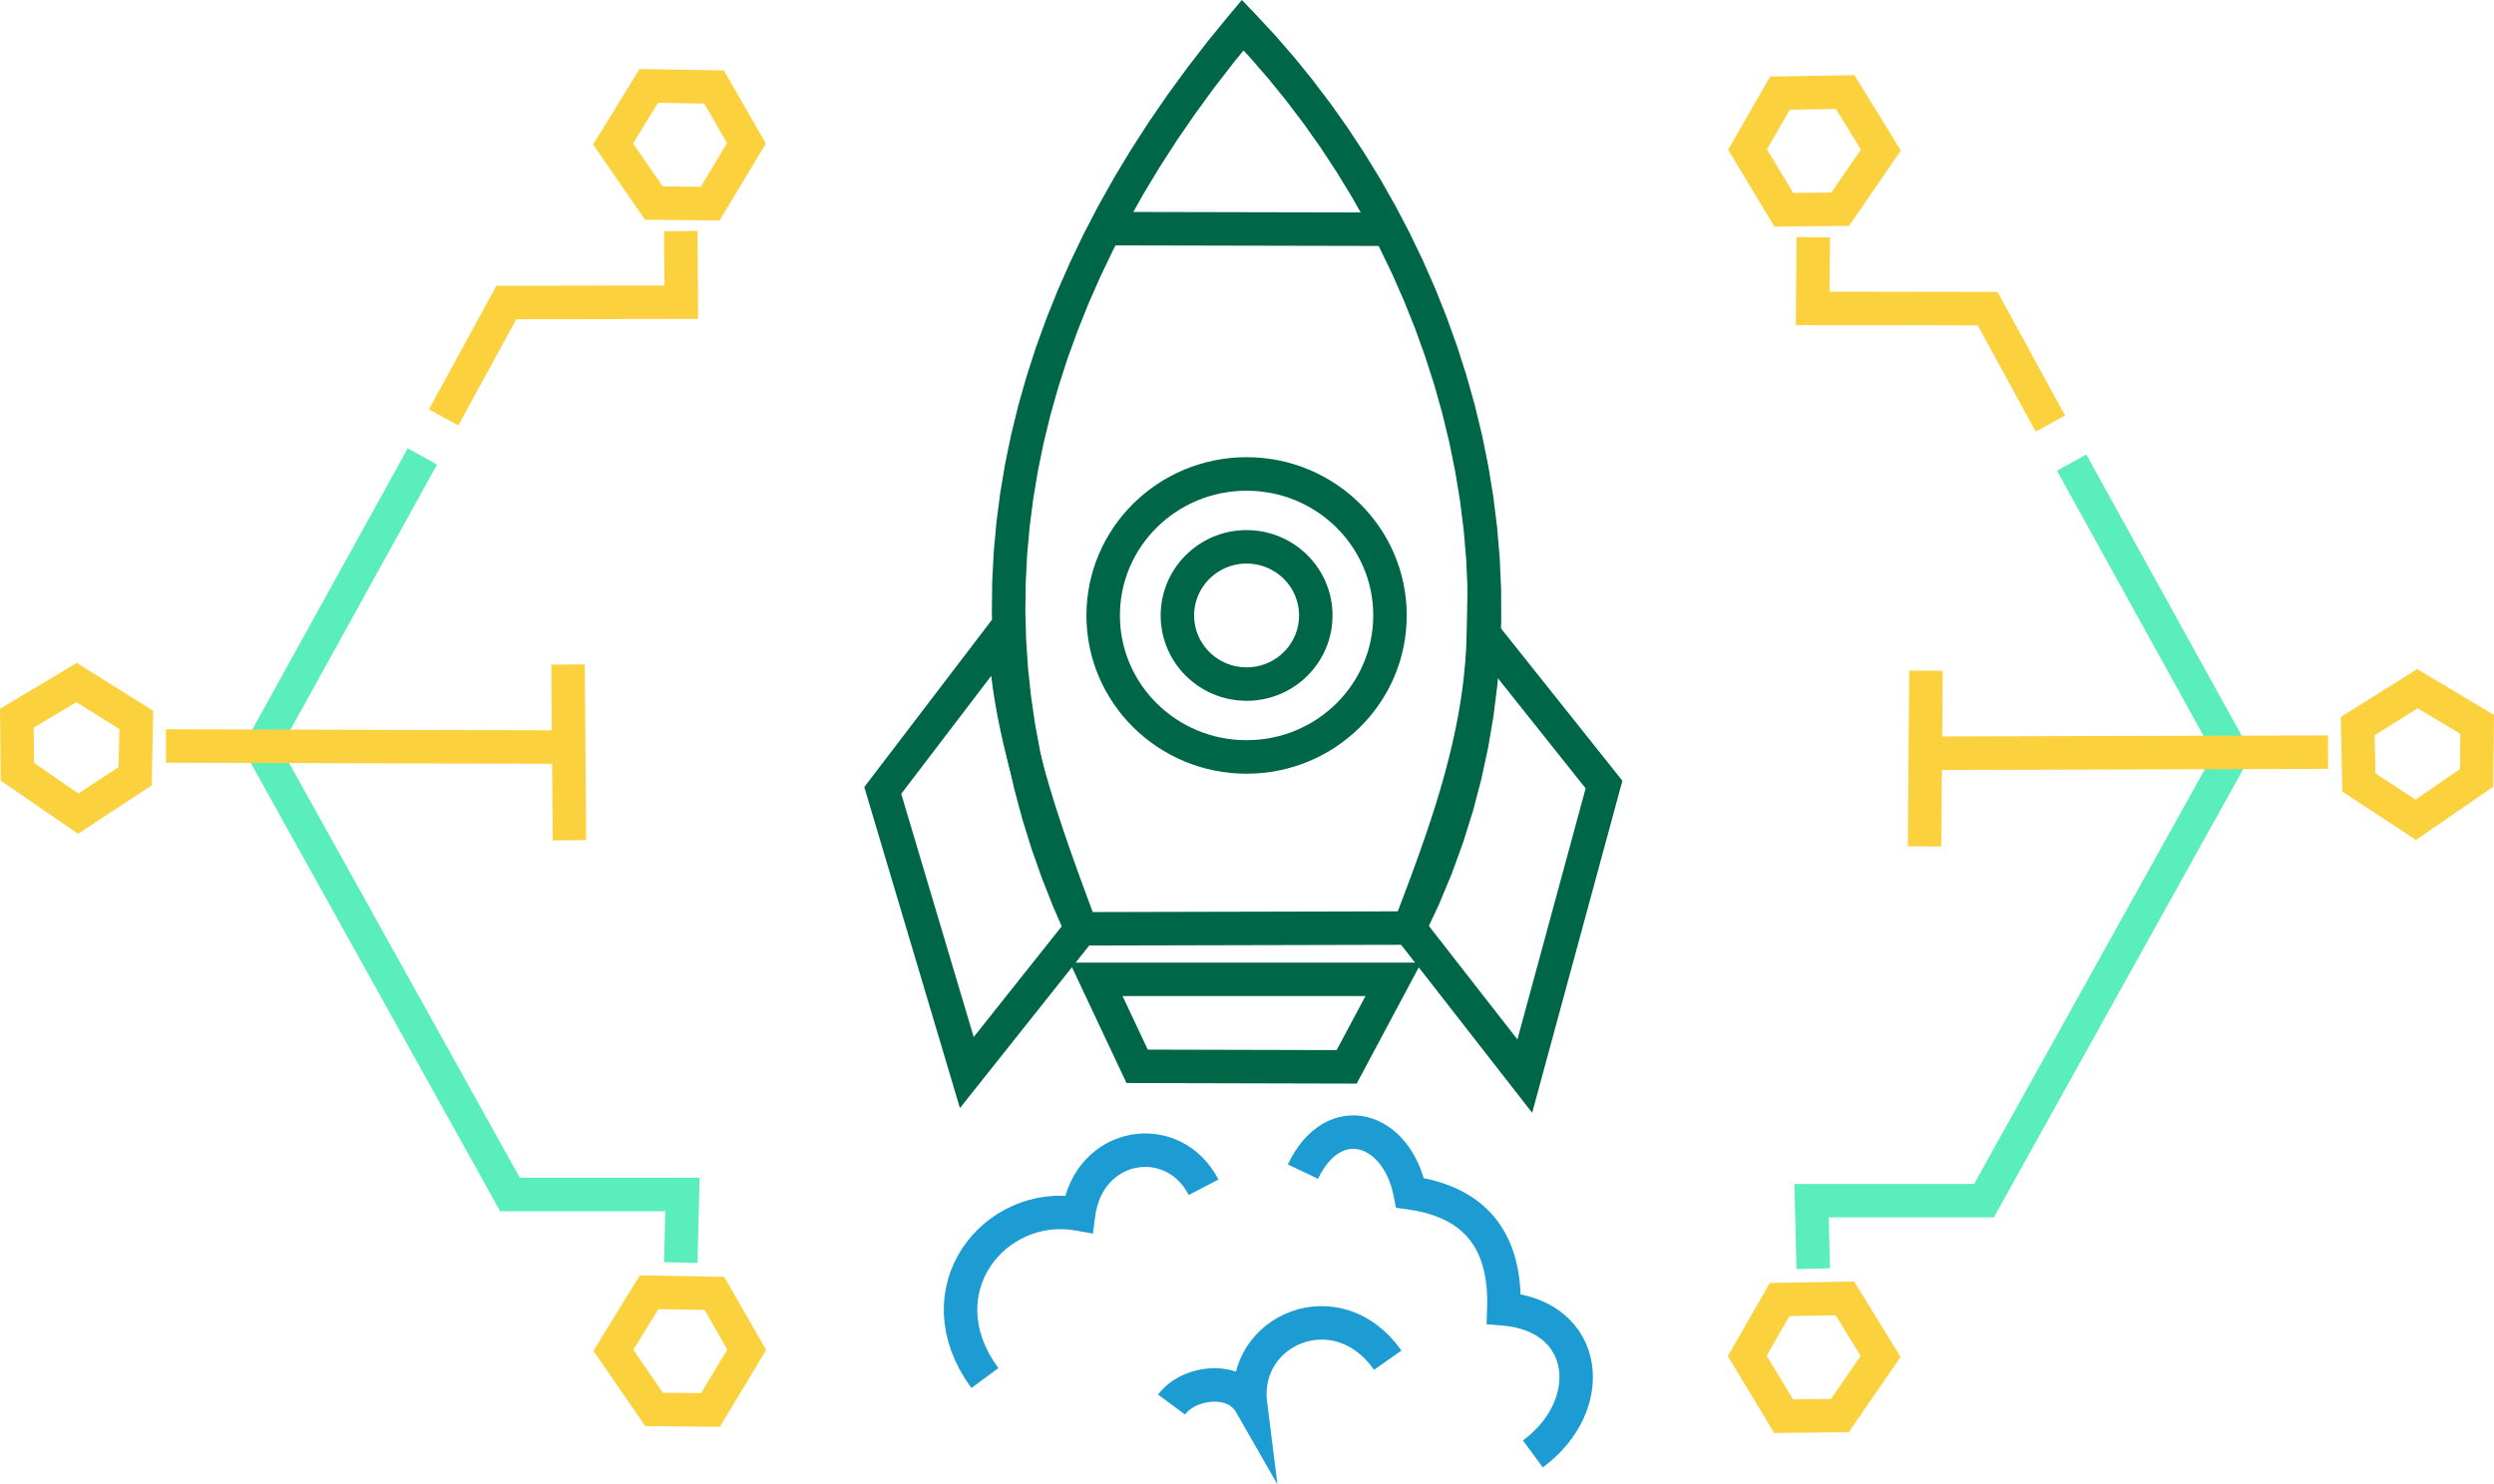 <?xml version="1.0" encoding="UTF-8"?>
<!DOCTYPE svg PUBLIC "-//W3C//DTD SVG 1.1//EN" "http://www.w3.org/Graphics/SVG/1.1/DTD/svg11.dtd">
<!-- Creator: CorelDRAW 2018 (64-Bit Evaluation Version) -->
<svg xmlns="http://www.w3.org/2000/svg" xml:space="preserve" width="80.462mm" height="47.905mm" version="1.1" style="shape-rendering:geometricPrecision; text-rendering:geometricPrecision; image-rendering:optimizeQuality; fill-rule:evenodd; clip-rule:evenodd"
viewBox="0 0 9516.83 5666.13"
 xmlns:xlink="http://www.w3.org/1999/xlink">
 <defs>
  <style type="text/css">
   <![CDATA[
    .fil1 {fill:#1D9CD3;fill-rule:nonzero}
    .fil0 {fill:#006648;fill-rule:nonzero}
    .fil2 {fill:#FBD13D;fill-rule:nonzero}
    .fil3 {fill:#5AEEBC;fill-rule:nonzero}
   ]]>
  </style>
 </defs>
 <g id="Layer_x0020_1">
  <g id="_1852490027088">
   <g>
    <path class="fil0" d="M4125.08 3765.33l57.79 -91.09 57.79 36.68 156.32 332.08 -115.58 54.41 -156.32 -332.08zm0 0l-42.88 -91.09 100.67 0 -57.79 91.09zm1191.98 -91.13l56.35 93.97 -56.35 33.79 -1134.19 0.05 0 -127.76 1134.19 -0.05zm0 0l106.53 0 -50.19 93.97 -56.35 -93.97zm-122.06 428.09l-56.51 33.79 -56.18 -93.97 178.41 -334.12 112.7 60.18 -178.41 334.12zm0 0l-18.1 33.89 -38.42 -0.09 56.51 -33.79zm-855.98 31.79l-57.62 -36.68 57.96 -91.09 799.46 2 -0.33 127.76 -799.46 -2zm0 0l-40.4 -0.11 -17.22 -36.57 57.62 36.68z"/>
   </g>
   <g>
    <path class="fil0" d="M6070.81 3034.45l-460.1 -577.5 99.92 -79.6 460.1 577.5 11.69 56.55 -111.61 23.05zm99.92 -79.6l20.17 25.31 -8.48 31.24 -11.69 -56.55zm-413.93 1135.93l302.32 -1112.88 123.29 33.5 -302.32 1112.88 -112.02 22.53 -11.27 -56.03zm123.29 33.5l-33.48 123.26 -78.54 -100.73 112.02 -22.53zm-451.96 -621.18l440.69 565.16 -100.75 78.56 -440.69 -565.16 -9.28 -62.1 110.03 -16.46zm-100.75 78.56l-22.17 -28.42 12.88 -33.67 9.28 62.1zm383.24 -1204.31l-99.92 79.6 113.83 -38.62 -1.11 38.55 -1.89 38.38 -2.63 38.18 -3.36 38 -4.05 37.8 -4.71 37.64 -5.37 37.43 -5.96 37.25 -6.55 37.06 -7.11 36.9 -7.65 36.73 -8.14 36.51 -8.62 36.36 -9.08 36.17 -9.5 36.02 -9.9 35.84 -10.28 35.66 -10.61 35.51 -10.94 35.34 -11.24 35.18 -11.51 35.02 -11.74 34.88 -11.97 34.69 -12.15 34.56 -12.31 34.4 -12.47 34.27 -12.57 34.11 -12.66 33.97 -12.74 33.83 -12.75 33.69 -12.79 33.54 -12.77 33.41 -119.32 -45.63 12.73 -33.32 12.71 -33.38 12.68 -33.45 12.6 -33.5 12.51 -33.57 12.41 -33.64 12.25 -33.7 12.08 -33.76 11.91 -33.85 11.69 -33.91 11.46 -33.98 11.18 -34.05 10.91 -34.13 10.59 -34.21 10.25 -34.3 9.9 -34.38 9.52 -34.44 9.12 -34.55 8.68 -34.63 8.24 -34.7 7.76 -34.81 7.27 -34.88 6.73 -34.99 6.2 -35.09 5.65 -35.19 5.04 -35.26 4.42 -35.39 3.81 -35.48 3.15 -35.59 2.46 -35.7 1.75 -35.83 1.04 -35.94 113.83 -38.62zm-113.83 38.62l3.28 -177.38 110.55 138.76 -113.83 38.62z"/>
   </g>
   <g>
    <path class="fil0" d="M3317.68 2978.4l465.06 -609.62 101.58 77.5 -465.06 609.62 -112.01 -20.51 10.43 -56.99zm-10.43 56.99l-9.27 -31.14 19.71 -25.84 -10.43 56.99zm320.77 1076.8l-320.77 -1076.8 122.44 -36.48 320.77 1076.8 -11.22 57.99 -111.22 -21.51zm111.22 21.51l-76.24 95.9 -34.97 -117.41 111.22 21.51zm436.13 -548.57l-436.13 548.57 -99.99 -79.51 436.13 -548.57 109.84 17.42 -9.85 62.08zm9.85 -62.08l12.62 33.82 -22.47 28.27 9.85 -62.08zm-300.9 -1076.77l-101.58 -77.5 114.65 37 1.28 33.89 2 33.95 2.67 34 3.34 34.09 3.97 34.13 4.59 34.19 5.2 34.27 5.78 34.32 6.35 34.43 6.87 34.45 7.42 34.53 7.91 34.61 8.4 34.68 8.84 34.75 9.28 34.81 9.7 34.86 10.1 34.95 10.48 35.03 10.81 35.07 11.15 35.14 11.47 35.22 11.74 35.28 12.01 35.35 12.27 35.41 12.49 35.5 12.67 35.55 12.87 35.64 13.01 35.7 13.14 35.74 13.26 35.84 13.34 35.91 13.41 35.97 -119.7 44.66 -13.44 -36.06 -13.41 -36.05 -13.33 -36.05 -13.26 -36.05 -13.13 -36.05 -13.01 -36.04 -12.86 -36.05 -12.68 -36.04 -12.48 -36.07 -12.27 -36.06 -12.01 -36.06 -11.73 -36.07 -11.46 -36.09 -11.14 -36.11 -10.79 -36.1 -10.46 -36.13 -10.05 -36.16 -9.64 -36.16 -9.21 -36.19 -8.75 -36.19 -8.29 -36.22 -7.77 -36.28 -7.25 -36.28 -6.68 -36.3 -6.14 -36.33 -5.51 -36.37 -4.9 -36.39 -4.23 -36.43 -3.57 -36.45 -2.86 -36.49 -2.14 -36.52 -1.4 -36.56 114.65 37zm-101.58 -77.5l109.68 -143.77 4.97 180.76 -114.65 -37z"/>
   </g>
   <g>
    <path class="fil0" d="M4125.22 3481.47l0.31 127.76 -58.3 -37.28 -48.65 -111.35 -43.98 -111.71 -39.34 -112.06 -34.73 -112.32 -30.13 -112.57 -25.56 -112.74 -20.99 -112.9 -16.5 -112.97 -11.97 -113.03 -7.51 -113.01 -3.06 -112.97 1.35 -112.86 5.75 -112.72 10.11 -112.52 14.43 -112.28 18.72 -112 23.02 -111.64 27.23 -111.28 31.44 -110.85 35.6 -110.38 39.74 -109.88 43.83 -109.31 47.91 -108.73 51.95 -108.09 55.95 -107.43 59.93 -106.71 63.86 -105.97 67.79 -105.18 71.64 -104.33 75.5 -103.48 79.31 -102.59 83.1 -101.64 97.98 82.11 -80.93 98.99 -77.15 99.8 -73.37 100.57 -69.56 101.31 -65.73 101.99 -61.85 102.63 -57.99 103.26 -54.08 103.81 -50.15 104.36 -46.19 104.83 -42.23 105.29 -38.23 105.72 -34.23 106.1 -30.18 106.43 -26.12 106.73 -22.05 107.01 -17.94 107.24 -13.81 107.46 -9.66 107.64 -5.49 107.77 -1.3 107.87 2.92 107.98 7.18 108.02 11.45 108.04 15.77 108.02 20.1 108 24.47 107.92 28.85 107.81 33.28 107.68 37.75 107.51 42.25 107.31 46.78 107.09 -58.3 -37.28zm0.31 127.76l-41.16 0.09 -17.14 -37.38 58.3 37.28zm1252.39 -2.97l-1252.39 2.97 -0.31 -127.76 1252.39 -2.97 57.38 92.42 -57.07 35.34zm57.07 -35.34l-17.62 35.25 -39.45 0.09 57.07 -35.34zm-644.03 -3434.35l-97.98 -82.11 95.1 -3.22 76.27 81.98 73.88 85.05 71.4 88 68.79 90.83 66.06 93.51 63.21 96.08 60.23 98.53 57.12 100.84 53.91 103.03 50.54 105.11 47.07 107.03 43.48 108.87 39.74 110.54 35.89 112.12 31.91 113.56 27.8 114.87 23.55 116.07 19.17 117.11 14.69 118.04 10.04 118.85 5.3 119.51 0.39 120.05 -4.62 120.45 -9.78 120.73 -15.07 120.86 -20.47 120.86 -26.02 120.69 -31.67 120.43 -37.47 120.02 -43.4 119.45 -49.42 118.73 -55.58 117.9 -114.45 -57.08 53.07 -112.58 47.17 -113.31 41.39 -113.94 35.74 -114.46 30.21 -114.85 24.81 -115.13 19.53 -115.3 14.38 -115.34 9.33 -115.29 4.44 -115.08 -0.39 -114.78 -5.06 -114.35 -9.62 -113.78 -14.08 -113.1 -18.39 -112.3 -22.6 -111.36 -26.68 -110.31 -30.66 -109.11 -34.51 -107.79 -38.23 -106.33 -41.82 -104.76 -45.32 -103.06 -48.67 -101.21 -51.92 -99.22 -55.03 -97.15 -58 -94.91 -60.87 -92.53 -63.62 -90.06 -66.21 -87.42 -68.71 -84.69 -71.06 -81.79 -73.28 -78.78 95.1 -3.22zm-97.98 -82.11l45.75 -54.47 49.35 51.25 -95.1 3.22z"/>
   </g>
   <g>
    <polygon class="fil0" points="5299.78,938.88 4217.27,936.56 4217.55,808.8 5300.07,811.11 "/>
   </g>
   <g>
    <path class="fil0" d="M5084.75 2349.18l-127.76 0 0 0 -0.26 -10.24 -0.77 -10.04 -1.27 -9.86 -1.76 -9.73 -2.21 -9.55 -2.68 -9.36 -3.13 -9.18 -3.55 -8.95 -3.97 -8.72 -4.4 -8.53 -4.8 -8.28 -5.2 -8.03 -5.57 -7.78 -5.94 -7.5 -6.29 -7.2 -6.61 -6.88 -6.95 -6.58 -7.3 -6.27 -7.57 -5.9 -7.83 -5.52 -8.13 -5.17 -8.4 -4.78 -8.63 -4.4 -8.85 -3.96 -9.07 -3.55 -9.32 -3.12 -9.49 -2.68 -9.66 -2.21 -9.89 -1.75 -10.03 -1.27 -10.2 -0.77 -10.41 -0.26 0 -127.76 16.77 0.43 16.61 1.24 16.39 2.07 16.13 2.86 15.88 3.63 15.57 4.39 15.21 5.11 14.91 5.82 14.55 6.54 14.12 7.17 13.72 7.83 13.31 8.46 12.87 9.07 12.37 9.66 11.86 10.2 11.4 10.76 10.87 11.31 10.29 11.79 9.75 12.3 9.14 12.75 8.54 13.21 7.92 13.67 7.26 14.06 6.6 14.47 5.89 14.84 5.17 15.16 4.44 15.51 3.68 15.79 2.9 16.07 2.09 16.35 1.27 16.55 0.43 16.72 0 0zm-327.91 325.8l0 -127.76 0 0 10.41 -0.26 10.2 -0.77 10.03 -1.27 9.89 -1.75 9.66 -2.21 9.49 -2.68 9.32 -3.12 9.07 -3.55 8.85 -3.96 8.63 -4.4 8.4 -4.78 8.13 -5.17 7.83 -5.52 7.57 -5.9 7.3 -6.27 6.95 -6.58 6.61 -6.88 6.29 -7.2 5.94 -7.5 5.57 -7.78 5.2 -8.03 4.8 -8.28 4.4 -8.53 3.97 -8.72 3.55 -8.95 3.13 -9.18 2.68 -9.36 2.21 -9.55 1.76 -9.73 1.27 -9.86 0.77 -10.04 0.26 -10.24 127.76 0 -0.43 16.72 -1.27 16.55 -2.09 16.35 -2.9 16.07 -3.68 15.79 -4.44 15.51 -5.17 15.16 -5.89 14.84 -6.6 14.47 -7.26 14.06 -7.92 13.67 -8.54 13.21 -9.14 12.75 -9.75 12.3 -10.29 11.79 -10.87 11.31 -11.4 10.76 -11.86 10.2 -12.37 9.66 -12.87 9.07 -13.31 8.46 -13.72 7.83 -14.12 7.17 -14.55 6.54 -14.91 5.82 -15.21 5.11 -15.57 4.39 -15.88 3.63 -16.13 2.86 -16.39 2.07 -16.61 1.24 -16.77 0.43 0 0zm-327.93 -325.8l127.76 0 0 0 0.26 10.24 0.77 10.04 1.27 9.86 1.76 9.73 2.21 9.55 2.68 9.36 3.13 9.18 3.55 8.95 3.97 8.72 4.4 8.53 4.8 8.28 5.2 8.03 5.57 7.78 5.94 7.5 6.27 7.18 6.65 6.91 6.97 6.59 7.27 6.26 7.55 5.89 7.87 5.54 8.13 5.17 8.37 4.78 8.65 4.39 8.87 3.99 9.05 3.54 9.32 3.12 9.5 2.68 9.68 2.21 9.86 1.75 10.04 1.27 10.2 0.77 10.41 0.26 0 127.76 -16.77 -0.43 -16.61 -1.24 -16.41 -2.07 -16.13 -2.86 -15.87 -3.63 -15.55 -4.39 -15.23 -5.11 -14.91 -5.83 -14.52 -6.52 -14.13 -7.18 -13.74 -7.83 -13.28 -8.46 -12.86 -9.06 -12.4 -9.68 -11.89 -10.21 -11.37 -10.75 -10.86 -11.28 -10.31 -11.82 -9.75 -12.3 -9.14 -12.75 -8.54 -13.21 -7.92 -13.67 -7.26 -14.06 -6.6 -14.47 -5.89 -14.84 -5.17 -15.16 -4.44 -15.51 -3.68 -15.79 -2.9 -16.07 -2.09 -16.35 -1.27 -16.55 -0.43 -16.72 0 0zm327.93 -325.8l0 127.76 0 0 -10.41 0.26 -10.2 0.77 -10.04 1.27 -9.86 1.75 -9.68 2.21 -9.5 2.68 -9.32 3.12 -9.05 3.54 -8.87 3.99 -8.65 4.39 -8.37 4.78 -8.13 5.17 -7.87 5.54 -7.55 5.89 -7.27 6.26 -6.97 6.59 -6.65 6.91 -6.27 7.18 -5.94 7.5 -5.57 7.78 -5.2 8.03 -4.8 8.28 -4.4 8.53 -3.97 8.72 -3.55 8.95 -3.13 9.18 -2.68 9.36 -2.21 9.55 -1.76 9.73 -1.27 9.86 -0.77 10.04 -0.26 10.24 -127.76 0 0.43 -16.72 1.27 -16.55 2.09 -16.35 2.9 -16.07 3.68 -15.79 4.44 -15.51 5.17 -15.16 5.89 -14.84 6.6 -14.47 7.26 -14.06 7.92 -13.67 8.54 -13.21 9.14 -12.75 9.75 -12.3 10.31 -11.82 10.86 -11.28 11.37 -10.75 11.89 -10.21 12.4 -9.68 12.86 -9.06 13.28 -8.46 13.74 -7.83 14.13 -7.18 14.52 -6.52 14.91 -5.83 15.23 -5.11 15.55 -4.39 15.87 -3.63 16.13 -2.86 16.41 -2.07 16.61 -1.24 16.77 -0.43 0 0z"/>
   </g>
   <g>
    <path class="fil0" d="M5367.96 2349.16l-127.76 0 0 0 -0.63 -24.52 -1.87 -24.15 -3.05 -23.79 -4.23 -23.38 -5.38 -22.98 -6.48 -22.54 -7.56 -22.06 -8.62 -21.57 -9.64 -21.05 -10.65 -20.51 -11.6 -19.92 -12.56 -19.31 -13.45 -18.69 -14.34 -17.99 -15.18 -17.3 -15.99 -16.56 -16.8 -15.79 -17.54 -15.01 -18.27 -14.16 -18.95 -13.31 -19.63 -12.42 -20.24 -11.48 -20.84 -10.54 -21.42 -9.56 -21.95 -8.54 -22.46 -7.5 -22.95 -6.43 -23.41 -5.33 -23.83 -4.2 -24.24 -3.04 -24.63 -1.86 -24.98 -0.62 0 -127.98 31.34 0.78 30.97 2.33 30.53 3.82 30.08 5.31 29.53 6.73 29 8.11 28.37 9.49 27.75 10.79 27.07 12.09 26.35 13.31 25.58 14.54 24.79 15.68 23.94 16.81 23.08 17.9 22.18 18.96 21.22 19.95 20.25 20.96 19.22 21.89 18.17 22.82 17.04 23.68 15.92 24.5 14.75 25.34 13.53 26.07 12.27 26.78 10.99 27.49 9.64 28.14 8.26 28.72 6.85 29.27 5.39 29.82 3.9 30.27 2.37 30.7 0.79 31.07 0 0zm-611.12 604.1l0 -127.98 0 0 24.98 -0.62 24.63 -1.86 24.24 -3.04 23.83 -4.2 23.41 -5.33 22.95 -6.43 22.46 -7.5 21.95 -8.54 21.42 -9.56 20.84 -10.54 20.24 -11.48 19.63 -12.42 18.95 -13.31 18.27 -14.16 17.54 -15.01 16.78 -15.79 16 -16.57 15.18 -17.29 14.34 -18 13.45 -18.68 12.56 -19.33 11.6 -19.92 10.65 -20.5 9.64 -21.07 8.62 -21.56 7.56 -22.06 6.48 -22.54 5.38 -22.99 4.23 -23.37 3.05 -23.8 1.87 -24.15 0.63 -24.52 127.76 0 -0.79 31.07 -2.37 30.7 -3.9 30.28 -5.39 29.81 -6.85 29.29 -8.26 28.72 -9.64 28.14 -10.99 27.48 -12.27 26.79 -13.53 26.08 -14.75 25.31 -15.92 24.51 -17.04 23.67 -18.17 22.83 -19.22 21.88 -20.24 20.95 -21.23 19.98 -22.18 18.96 -23.08 17.9 -23.94 16.81 -24.79 15.68 -25.58 14.54 -26.35 13.31 -27.07 12.09 -27.75 10.79 -28.37 9.49 -29 8.11 -29.53 6.73 -30.08 5.31 -30.53 3.82 -30.97 2.33 -31.34 0.78 0 0zm-611.13 -604.1l127.76 0 0 0 0.63 24.52 1.87 24.15 3.05 23.8 4.23 23.37 5.38 22.99 6.48 22.54 7.56 22.06 8.62 21.56 9.64 21.07 10.65 20.5 11.6 19.92 12.55 19.33 13.47 18.68 14.32 18.01 15.18 17.28 16 16.57 16.78 15.79 17.54 15.01 18.26 14.15 18.97 13.32 19.62 12.42 20.24 11.48 20.85 10.54 21.41 9.56 21.95 8.54 22.46 7.5 22.96 6.43 23.41 5.33 23.83 4.2 24.24 3.04 24.63 1.86 24.98 0.62 0 127.98 -31.34 -0.78 -30.97 -2.33 -30.53 -3.82 -30.08 -5.31 -29.53 -6.73 -28.99 -8.11 -28.4 -9.49 -27.75 -10.79 -27.06 -12.09 -26.34 -13.31 -25.61 -14.54 -24.78 -15.68 -23.94 -16.8 -23.09 -17.91 -22.18 -18.96 -21.23 -19.98 -20.24 -20.95 -19.22 -21.89 -18.16 -22.82 -17.04 -23.67 -15.93 -24.51 -14.75 -25.31 -13.53 -26.08 -12.27 -26.79 -10.99 -27.48 -9.64 -28.14 -8.26 -28.72 -6.85 -29.29 -5.39 -29.81 -3.9 -30.28 -2.37 -30.7 -0.79 -31.07 0 0zm611.13 -604.09l0 127.98 0 0 -24.98 0.62 -24.63 1.86 -24.24 3.04 -23.83 4.2 -23.41 5.33 -22.96 6.43 -22.46 7.5 -21.95 8.54 -21.41 9.56 -20.85 10.54 -20.24 11.48 -19.62 12.42 -18.97 13.32 -18.26 14.15 -17.54 15.01 -16.8 15.79 -15.99 16.56 -15.18 17.29 -14.32 18 -13.47 18.69 -12.55 19.31 -11.6 19.92 -10.65 20.51 -9.64 21.05 -8.62 21.57 -7.56 22.06 -6.48 22.54 -5.38 22.98 -4.23 23.38 -3.05 23.79 -1.87 24.15 -0.63 24.52 -127.76 0 0.79 -31.07 2.37 -30.7 3.9 -30.27 5.39 -29.82 6.85 -29.27 8.26 -28.72 9.64 -28.14 10.99 -27.49 12.27 -26.78 13.53 -26.07 14.75 -25.34 15.93 -24.5 17.04 -23.68 18.16 -22.8 19.22 -21.91 20.25 -20.96 21.22 -19.95 22.18 -18.96 23.09 -17.91 23.94 -16.8 24.78 -15.68 25.61 -14.54 26.34 -13.31 27.06 -12.09 27.75 -10.79 28.4 -9.49 28.99 -8.11 29.53 -6.73 30.08 -5.31 30.53 -3.82 30.97 -2.33 31.34 -0.78 0 0z"/>
   </g>
   <g>
    <path class="fil1" d="M4052.53 4625.67l126.68 16.65 -74.63 54.55 -25.05 -3.52 -24.68 -1.58 -24.32 0.28 -23.9 2.07 -23.43 3.78 -22.85 5.46 -22.26 7.07 -21.57 8.6 -20.79 10.08 -19.95 11.5 -19.02 12.83 -17.99 14.09 -16.9 15.31 -15.73 16.43 -14.48 17.48 -13.15 18.46 -11.74 19.35 -10.28 20.2 -8.75 20.98 -7.14 21.69 -5.48 22.38 -3.76 23.03 -1.96 23.61 -0.06 24.19 1.9 24.76 3.99 25.29 6.17 25.83 8.49 26.3 10.92 26.77 13.51 27.18 16.23 27.55 19.1 27.89 -102.95 75.65 -23.9 -34.89 -20.75 -35.23 -17.62 -35.46 -14.54 -35.59 -11.47 -35.6 -8.49 -35.48 -5.57 -35.27 -2.68 -34.88 0.08 -34.38 2.79 -33.76 5.37 -32.96 7.87 -32.1 10.24 -31.08 12.49 -29.97 14.63 -28.77 16.67 -27.46 18.57 -26.06 20.37 -24.6 22.07 -23.05 23.64 -21.41 25.16 -19.72 26.54 -17.9 27.81 -16.01 29.03 -14.08 30.11 -12.01 31.08 -9.86 32.01 -7.64 32.75 -5.3 33.39 -2.9 33.95 -0.38 34.34 2.2 34.58 4.87 -74.63 54.55zm126.68 16.65l-8.73 66.39 -65.9 -11.84 74.63 -54.55zm470.31 -140.03l-113.33 58.97 -9.2 -16.17 -9.91 -14.6 -10.56 -13.15 -11.12 -11.77 -11.64 -10.46 -12.11 -9.2 -12.5 -7.96 -12.87 -6.78 -13.24 -5.63 -13.5 -4.51 -13.73 -3.38 -13.87 -2.26 -13.99 -1.15 -14.05 -0.06 -14 1.06 -13.93 2.15 -13.78 3.23 -13.53 4.32 -13.21 5.39 -12.88 6.47 -12.42 7.52 -11.92 8.6 -11.41 9.68 -10.8 10.76 -10.14 11.86 -9.41 13 -8.63 14.17 -7.78 15.39 -6.84 16.63 -5.82 17.93 -4.7 19.27 -3.47 20.69 -126.68 -16.65 4.98 -29.65 6.92 -28.42 8.8 -27.13 10.6 -25.76 12.3 -24.33 13.91 -22.83 15.4 -21.28 16.78 -19.65 18.04 -17.98 19.15 -16.28 20.2 -14.56 21.1 -12.77 21.85 -10.99 22.51 -9.18 23.04 -7.35 23.45 -5.52 23.77 -3.67 23.99 -1.8 24.08 0.08 24.07 1.98 23.93 3.91 23.67 5.82 23.29 7.77 22.79 9.72 22.17 11.67 21.4 13.64 20.49 15.57 19.44 17.46 18.26 19.34 16.97 21.17 15.59 22.97 14.05 24.66z"/>
   </g>
   <g>
    <path class="fil1" d="M5389.49 4489.8l-17.53 126.56 -53.91 -50.94 -4.42 -19.65 -5.29 -18.53 -6.06 -17.42 -6.75 -16.26 -7.4 -15.14 -7.95 -13.98 -8.43 -12.81 -8.82 -11.64 -9.17 -10.47 -9.39 -9.3 -9.55 -8.14 -9.65 -6.99 -9.69 -5.89 -9.64 -4.79 -9.6 -3.77 -9.49 -2.77 -9.41 -1.81 -9.36 -0.89 -9.27 0.02 -9.32 0.96 -9.41 1.9 -9.52 2.93 -9.71 4.05 -9.91 5.26 -10.08 6.59 -10.25 8.05 -10.36 9.64 -10.41 11.32 -10.34 13.07 -10.2 14.91 -9.97 16.85 -9.64 18.84 -115.39 -54.83 13.07 -25.56 14.09 -23.81 15.07 -22.06 16.06 -20.28 16.98 -18.46 17.91 -16.64 18.79 -14.77 19.59 -12.81 20.32 -10.8 20.92 -8.71 21.4 -6.58 21.72 -4.41 21.86 -2.24 21.86 -0.07 21.61 2.05 21.29 4.08 20.79 6.06 20.18 7.91 19.5 9.69 18.72 11.38 17.88 12.95 17.02 14.48 16.06 15.9 15.1 17.28 14.1 18.57 13.07 19.86 11.97 21.05 10.86 22.21 9.71 23.36 8.49 24.42 7.25 25.49 5.96 26.46 -53.91 -50.94zm-17.53 126.56l-45.11 -6.25 -8.8 -44.7 53.91 50.94zm371.81 315.97l-10.62 127.31 -58.54 -65.85 0.43 -22.02 -0.25 -21.25 -0.91 -20.49 -1.58 -19.73 -2.22 -18.98 -2.85 -18.23 -3.48 -17.46 -4.07 -16.71 -4.66 -15.94 -5.23 -15.23 -5.81 -14.52 -6.36 -13.84 -6.92 -13.19 -7.46 -12.54 -8.02 -11.93 -8.59 -11.35 -9.18 -10.8 -9.78 -10.29 -10.42 -9.79 -11.08 -9.31 -11.78 -8.85 -12.49 -8.36 -13.25 -7.89 -14.08 -7.46 -14.83 -6.97 -15.67 -6.47 -16.51 -5.98 -17.35 -5.45 -18.25 -4.92 -19.14 -4.4 -19.98 -3.82 -20.88 -3.24 17.53 -126.56 25.13 3.9 24.47 4.7 23.75 5.44 23.12 6.25 22.46 7.06 21.76 7.88 21.09 8.72 20.37 9.57 19.61 10.4 18.9 11.27 18.12 12.15 17.32 12.99 16.5 13.85 15.62 14.69 14.75 15.49 13.84 16.31 12.92 17.08 11.97 17.8 11.01 18.5 10.07 19.17 9.11 19.82 8.17 20.44 7.24 21.03 6.32 21.62 5.39 22.15 4.52 22.71 3.63 23.24 2.79 23.76 1.94 24.32 1.12 24.84 0.3 25.35 -0.5 25.88 -58.54 -65.85zm-10.62 127.31l-60.62 -5.06 2.08 -60.78 58.54 65.85zm153.89 541.44l-75.7 -102.93 19.73 -15.42 18.13 -16.04 16.61 -16.57 15.06 -17.02 13.54 -17.39 12.03 -17.66 10.54 -17.86 9.06 -17.98 7.63 -18.03 6.17 -17.93 4.75 -17.82 3.37 -17.62 2 -17.29 0.66 -16.95 -0.63 -16.54 -1.92 -16.04 -3.16 -15.52 -4.39 -14.95 -5.59 -14.35 -6.81 -13.77 -8.04 -13.14 -9.31 -12.51 -10.61 -11.86 -11.99 -11.2 -13.45 -10.49 -15 -9.73 -16.61 -8.87 -18.31 -7.94 -20.13 -6.88 -21.93 -5.72 -23.83 -4.42 -25.77 -2.99 10.62 -127.31 34.08 3.96 32.59 6.03 31.01 8.09 29.38 10.08 27.75 12.01 26.02 13.91 24.2 15.7 22.3 17.4 20.34 18.98 18.3 20.45 16.19 21.79 14.03 22.91 11.85 23.92 9.66 24.76 7.46 25.43 5.29 25.95 3.15 26.35 1.03 26.61 -1.04 26.77 -3.11 26.83 -5.12 26.73 -7.1 26.6 -9.06 26.35 -10.99 26 -12.89 25.57 -14.8 25.07 -16.67 24.45 -18.49 23.75 -20.33 22.98 -22.14 22.11 -23.93 21.15 -25.69 20.08z"/>
   </g>
   <g>
    <path class="fil1" d="M4708.33 5365.91l126.77 -15.85 -118.81 39.68 -3.31 -5.25 -3.54 -4.7 -3.81 -4.27 -4.07 -3.87 -4.39 -3.54 -4.77 -3.26 -5.1 -2.95 -5.49 -2.65 -5.91 -2.37 -6.29 -2.05 -6.61 -1.69 -6.97 -1.32 -7.26 -0.95 -7.53 -0.56 -7.75 -0.17 -7.83 0.25 -7.97 0.67 -8.05 1.06 -7.98 1.45 -7.92 1.87 -7.83 2.22 -7.66 2.6 -7.39 2.9 -7.14 3.24 -6.8 3.5 -6.4 3.75 -6.04 3.99 -5.57 4.14 -5.05 4.25 -4.57 4.34 -4.01 4.38 -3.51 4.4 -102.69 -76.03 9.17 -11.5 9.88 -10.74 10.48 -10.02 11.04 -9.28 11.51 -8.56 11.91 -7.87 12.36 -7.23 12.69 -6.53 12.99 -5.89 13.31 -5.24 13.51 -4.57 13.74 -3.93 13.96 -3.26 14.16 -2.59 14.21 -1.89 14.36 -1.19 14.5 -0.46 14.49 0.31 14.51 1.08 14.52 1.92 14.47 2.77 14.39 3.68 14.22 4.62 14 5.61 13.77 6.67 13.38 7.75 12.88 8.82 12.36 9.97 11.64 11.08 10.83 12.15 9.95 13.21 8.92 14.19 -118.81 39.68zm126.77 -15.85l39.5 316.06 -158.31 -276.38 118.81 -39.68zm512.72 -194.89l-104.56 73.43 -15.71 -20.71 -16.18 -18.27 -16.61 -16.03 -16.94 -13.89 -17.17 -11.85 -17.4 -9.96 -17.51 -8.14 -17.64 -6.43 -17.68 -4.8 -17.67 -3.23 -17.62 -1.7 -17.52 -0.24 -17.38 1.19 -17.11 2.57 -16.76 3.93 -16.33 5.23 -15.85 6.49 -15.22 7.69 -14.51 8.85 -13.74 9.96 -12.86 11 -11.92 11.99 -10.87 12.93 -9.77 13.81 -8.62 14.7 -7.38 15.52 -6.08 16.33 -4.72 17.17 -3.28 18 -1.74 18.89 -0.08 19.74 1.7 20.71 -126.77 15.85 -2.6 -31.47 0.13 -30.86 2.76 -30.05 5.29 -29.12 7.7 -28.06 10.01 -26.88 12.16 -25.55 14.13 -24.14 16.01 -22.66 17.73 -21.07 19.28 -19.42 20.71 -17.72 22.02 -15.97 23.22 -14.15 24.26 -12.25 25.19 -10.33 26.03 -8.33 26.74 -6.25 27.29 -4.1 27.74 -1.9 28.07 0.38 28.27 2.74 28.27 5.17 28.14 7.64 27.83 10.17 27.37 12.73 26.74 15.33 25.95 17.91 25 20.51 23.94 23.08 22.73 25.68 21.38 28.21z"/>
   </g>
   <g>
    <g>
     <path class="fil2" d="M2535.91 1154.01l-2.13 -271.5 127.76 -0.99 2.13 271.5 -63.78 64.38 -63.99 -63.39zm127.76 -0.99l0.51 64.27 -64.28 0.11 63.78 -64.38zm-731.55 -62.32l667.56 -1.06 0.21 127.76 -667.56 1.06 -56.17 -94.5 55.96 -33.26zm-55.96 33.26l18.13 -33.2 37.83 -0.06 -55.96 33.26zm-239.55 438.66l239.55 -438.66 112.13 61.24 -239.55 438.66 -112.13 -61.24z"/>
    </g>
    <g>
     <path class="fil3" d="M941.55 2822.93l614.31 -1111.53 111.82 61.79 -614.31 1111.53 -111.74 0.15 -0.08 -61.94zm0.08 61.94l-17.21 -30.95 17.13 -30.99 0.08 61.94zm948.62 1705.63l-948.62 -1705.63 111.65 -62.1 948.62 1705.63 -55.83 94.93 -55.83 -32.83zm55.83 32.83l-37.57 0 -18.26 -32.83 55.83 32.83zm657.98 0l-657.98 0 0 -127.76 657.98 0 63.86 65.45 -63.86 62.31zm0 -127.76l65.47 0 -1.61 65.45 -63.86 -65.45zm-70.25 322.09l6.39 -259.79 127.72 3.15 -6.39 259.79 -127.72 -3.15z"/>
    </g>
    <g>
     <polygon class="fil2" points="2166.31,2915.56 633.15,2911.3 633.51,2783.54 2166.66,2787.8 "/>
    </g>
    <g>
     <polygon class="fil2" points="2108.99,3207.8 2103.67,2537.04 2231.43,2536.02 2236.75,3206.79 "/>
    </g>
    <g>
     <path class="fil2" d="M2531.24 4966.12l-136.29 221.45 -108.82 -66.97 136.29 -221.45 55.5 -30.39 53.32 97.35zm-108.82 -66.97l19.08 -31.01 36.42 0.63 -55.5 30.39zm302.45 101.61l-249.13 -4.26 2.18 -127.74 249.13 4.26 54.31 32.05 -56.49 95.69zm2.18 -127.74l36.26 0.62 18.05 31.44 -54.31 -32.05zm67.02 310.75l-123.51 -215.06 110.8 -63.63 123.51 215.06 -0.67 64.76 -110.13 -1.12zm110.8 -63.63l18.7 32.56 -19.37 32.2 0.67 -64.76zm-248.54 228.86l138.41 -229.98 109.45 65.88 -138.41 229.98 -55.37 30.94 -54.09 -96.82zm109.45 65.88l-18.84 31.31 -36.52 -0.37 55.37 -30.94zm-269.15 -98.96l215.06 2.14 -1.28 127.76 -215.06 -2.14 -51.97 -27.65 53.25 -100.11zm-1.28 127.76l-33.15 -0.33 -18.82 -27.32 51.97 27.65zm-102.2 -325.82l155.45 225.71 -105.22 72.46 -155.45 -225.71 -1.8 -69.71 107.02 -2.74zm-105.22 72.46l-23.61 -34.28 21.81 -35.44 1.8 69.71z"/>
    </g>
    <g>
     <path class="fil2" d="M2530.18 361.36l-136.29 221.45 -108.82 -66.97 136.29 -221.45 55.5 -30.39 53.32 97.35zm-108.82 -66.97l19.08 -31.01 36.42 0.63 -55.5 30.39zm302.45 101.61l-249.13 -4.26 2.18 -127.74 249.13 4.26 54.31 32.05 -56.49 95.69zm2.18 -127.74l36.26 0.62 18.05 31.44 -54.31 -32.05zm67.02 310.75l-123.51 -215.06 110.8 -63.63 123.51 215.06 -0.67 64.76 -110.13 -1.12zm110.8 -63.63l18.7 32.56 -19.37 32.2 0.67 -64.76zm-248.54 228.86l138.41 -229.98 109.45 65.88 -138.41 229.98 -55.37 30.94 -54.09 -96.82zm109.45 65.88l-18.84 31.31 -36.52 -0.37 55.37 -30.94zm-269.15 -98.96l215.06 2.14 -1.28 127.76 -215.06 -2.14 -51.97 -27.65 53.25 -100.11zm-1.28 127.76l-33.15 -0.33 -18.82 -27.32 51.97 27.65zm-102.2 -325.82l155.45 225.71 -105.22 72.46 -155.45 -225.71 -1.8 -69.71 107.02 -2.74zm-105.22 72.46l-23.61 -34.28 21.81 -35.44 1.8 69.71z"/>
    </g>
    <g>
     <path class="fil2" d="M324.89 2660.07l-227.84 136.27 -65.57 -109.64 227.84 -136.27 66.69 0.67 -1.11 108.97zm-65.57 -109.64l33.56 -20.07 33.13 20.75 -66.69 -0.67zm226.74 251.64l-227.85 -142.67 67.8 -108.3 227.85 142.67 29.97 55.41 -97.77 52.88zm67.8 -108.3l30.69 19.22 -0.72 36.19 -29.97 -55.41zm-102.03 267.95l4.26 -215.06 127.74 2.53 -4.26 215.06 -28.8 52.13 -98.94 -54.66zm127.74 2.53l-0.66 33.65 -28.14 18.48 28.8 -52.13zm-316.13 88.01l217.19 -142.67 70.14 106.78 -217.19 142.67 -71.29 -0.77 1.15 -106.01zm70.14 106.78l-35.9 23.58 -35.39 -24.35 71.29 0.77zm-230.96 -265.72l232.11 159.71 -72.43 105.24 -232.11 -159.71 -27.67 -51.96 100.1 -53.28zm-72.43 105.24l-27.32 -18.79 -0.34 -33.17 27.67 51.96zm97.97 -257.7l2.13 204.42 -127.76 1.32 -2.13 -204.42 31.1 -55.48 96.67 54.16zm-127.76 1.32l-0.38 -36.65 31.47 -18.83 -31.1 55.48z"/>
    </g>
   </g>
   <g>
    <g>
     <path class="fil2" d="M6980.93 1177.49l-63.99 63.39 -63.78 -64.38 2.12 -271.5 127.76 0.99 -2.12 271.5zm-63.99 63.39l-64.27 -0.11 0.5 -64.27 63.78 64.38zm667.77 -126.7l55.96 33.27 -56.17 94.49 -667.56 -1.06 0.21 -127.76 667.56 1.06zm0 0l37.83 0.06 18.13 33.21 -55.96 -33.27zm295.49 471.93l-112.13 61.22 -239.54 -438.66 112.13 -61.22 239.54 438.66z"/>
    </g>
    <g>
     <path class="fil3" d="M8575.29 2846.39l-0.08 61.95 -111.74 -0.14 -614.32 -1111.53 111.82 -61.81 614.32 1111.53zm0 0l17.14 31 -17.22 30.95 0.08 -61.95zm-948.72 1767.58l-55.83 32.83 -55.83 -94.93 948.64 -1705.63 111.65 62.1 -948.64 1705.63zm0 0l-18.26 32.83 -37.57 0 55.83 -32.83zm-713.8 32.83l-63.86 -62.31 63.86 -65.45 657.97 0 0 127.76 -657.97 0zm-63.86 -62.31l-1.61 -65.45 65.47 0 -63.86 65.45zm134.1 256.63l-127.72 3.15 -6.39 -259.77 127.72 -3.15 6.39 259.77z"/>
    </g>
    <g>
     <polygon class="fil2" points="7350.53,2939.04 7350.18,2811.28 8883.33,2807.02 8883.69,2934.78 "/>
    </g>
    <g>
     <polygon class="fil2" points="7407.84,3231.27 7280.07,3230.25 7285.41,2559.5 7413.17,2560.51 "/>
    </g>
    <g>
     <path class="fil2" d="M6985.6 4989.6l53.32 -97.35 55.5 30.39 136.28 221.45 -108.82 66.97 -136.28 -221.45zm53.32 -97.35l36.42 -0.63 19.08 31.01 -55.5 -30.39zm-246.95 132l-56.49 -95.69 54.31 -32.05 249.13 -4.26 2.18 127.74 -249.13 4.26zm-56.49 -95.69l18.05 -31.44 36.26 -0.62 -54.31 32.05zm-12.7 278.7l-110.13 1.12 -0.67 -64.76 123.51 -215.06 110.8 63.63 -123.51 215.06zm-110.13 1.12l-19.37 -32.2 18.7 -32.56 0.67 64.76zm247.86 164.09l-54.1 96.82 -55.35 -30.94 -138.41 -229.97 109.45 -65.88 138.41 229.97zm-54.1 96.82l-36.51 0.37 -18.84 -31.31 55.35 30.94zm213.81 -129.89l53.24 100.11 -51.98 27.65 -215.06 2.13 -1.25 -127.76 215.06 -2.13zm53.24 100.11l-18.82 27.32 -33.17 0.33 51.98 -27.65zm50.22 -298.17l107.02 2.74 -1.8 69.71 -155.44 225.71 -105.22 -72.46 155.44 -225.71zm107.02 2.74l21.81 35.44 -23.61 34.28 1.8 -69.71z"/>
    </g>
    <g>
     <path class="fil2" d="M6986.66 384.84l53.32 -97.35 55.5 30.39 136.28 221.45 -108.82 66.97 -136.28 -221.45zm53.32 -97.35l36.42 -0.63 19.08 31.01 -55.5 -30.39zm-246.96 132l-56.49 -95.67 54.31 -32.07 249.14 -4.26 2.18 127.74 -249.14 4.26zm-56.49 -95.67l18.06 -31.45 36.25 -0.62 -54.31 32.07zm-12.69 278.67l-110.13 1.14 -0.67 -64.75 123.49 -215.06 110.8 63.61 -123.49 215.06zm-110.13 1.14l-19.37 -32.18 18.7 -32.56 0.67 64.75zm247.86 164.1l-54.09 96.82 -55.37 -30.94 -138.41 -229.98 109.45 -65.88 138.41 229.98zm-54.09 96.82l-36.52 0.37 -18.84 -31.31 55.37 30.94zm213.79 -129.9l53.25 100.11 -51.97 27.65 -215.06 2.14 -1.28 -127.76 215.06 -2.14zm53.25 100.11l-18.82 27.32 -33.15 0.33 51.97 -27.65zm50.22 -298.17l107.02 2.74 -1.8 69.71 -155.44 225.71 -105.22 -72.46 155.44 -225.71zm107.02 2.74l21.81 35.44 -23.61 34.28 1.8 -69.71z"/>
    </g>
    <g>
     <path class="fil2" d="M9191.94 2683.54l-1.11 -108.97 66.69 -0.67 227.84 136.28 -65.57 109.64 -227.84 -136.28zm-1.11 -108.97l33.13 -20.75 33.56 20.07 -66.69 0.67zm-160.04 250.96l-97.77 -52.88 29.97 -55.41 227.84 -142.67 67.8 108.3 -227.84 142.67zm-97.77 -52.88l-0.72 -36.19 30.69 -19.22 -29.97 55.41zm132 212.55l-98.94 54.66 -28.8 -52.13 -4.26 -215.08 127.74 -2.53 4.26 215.08zm-98.94 54.66l-28.14 -18.48 -0.66 -33.65 28.8 52.13zm287.33 35.89l1.15 106.01 -71.29 0.77 -217.19 -142.67 70.14 -106.78 217.19 142.67zm1.15 106.01l-35.39 24.35 -35.9 -23.58 71.29 -0.77zm159.68 -264.95l100.1 53.28 -27.67 51.96 -232.11 159.71 -72.43 -105.24 232.11 -159.71zm100.1 53.28l-0.34 33.17 -27.32 18.79 27.67 -51.96zm-125.65 -205.74l96.67 -54.16 31.1 55.48 -2.12 204.42 -127.76 -1.32 2.12 -204.42zm96.67 -54.16l31.47 18.83 -0.38 36.65 -31.1 -55.48z"/>
    </g>
   </g>
  </g>
 </g>
</svg>
